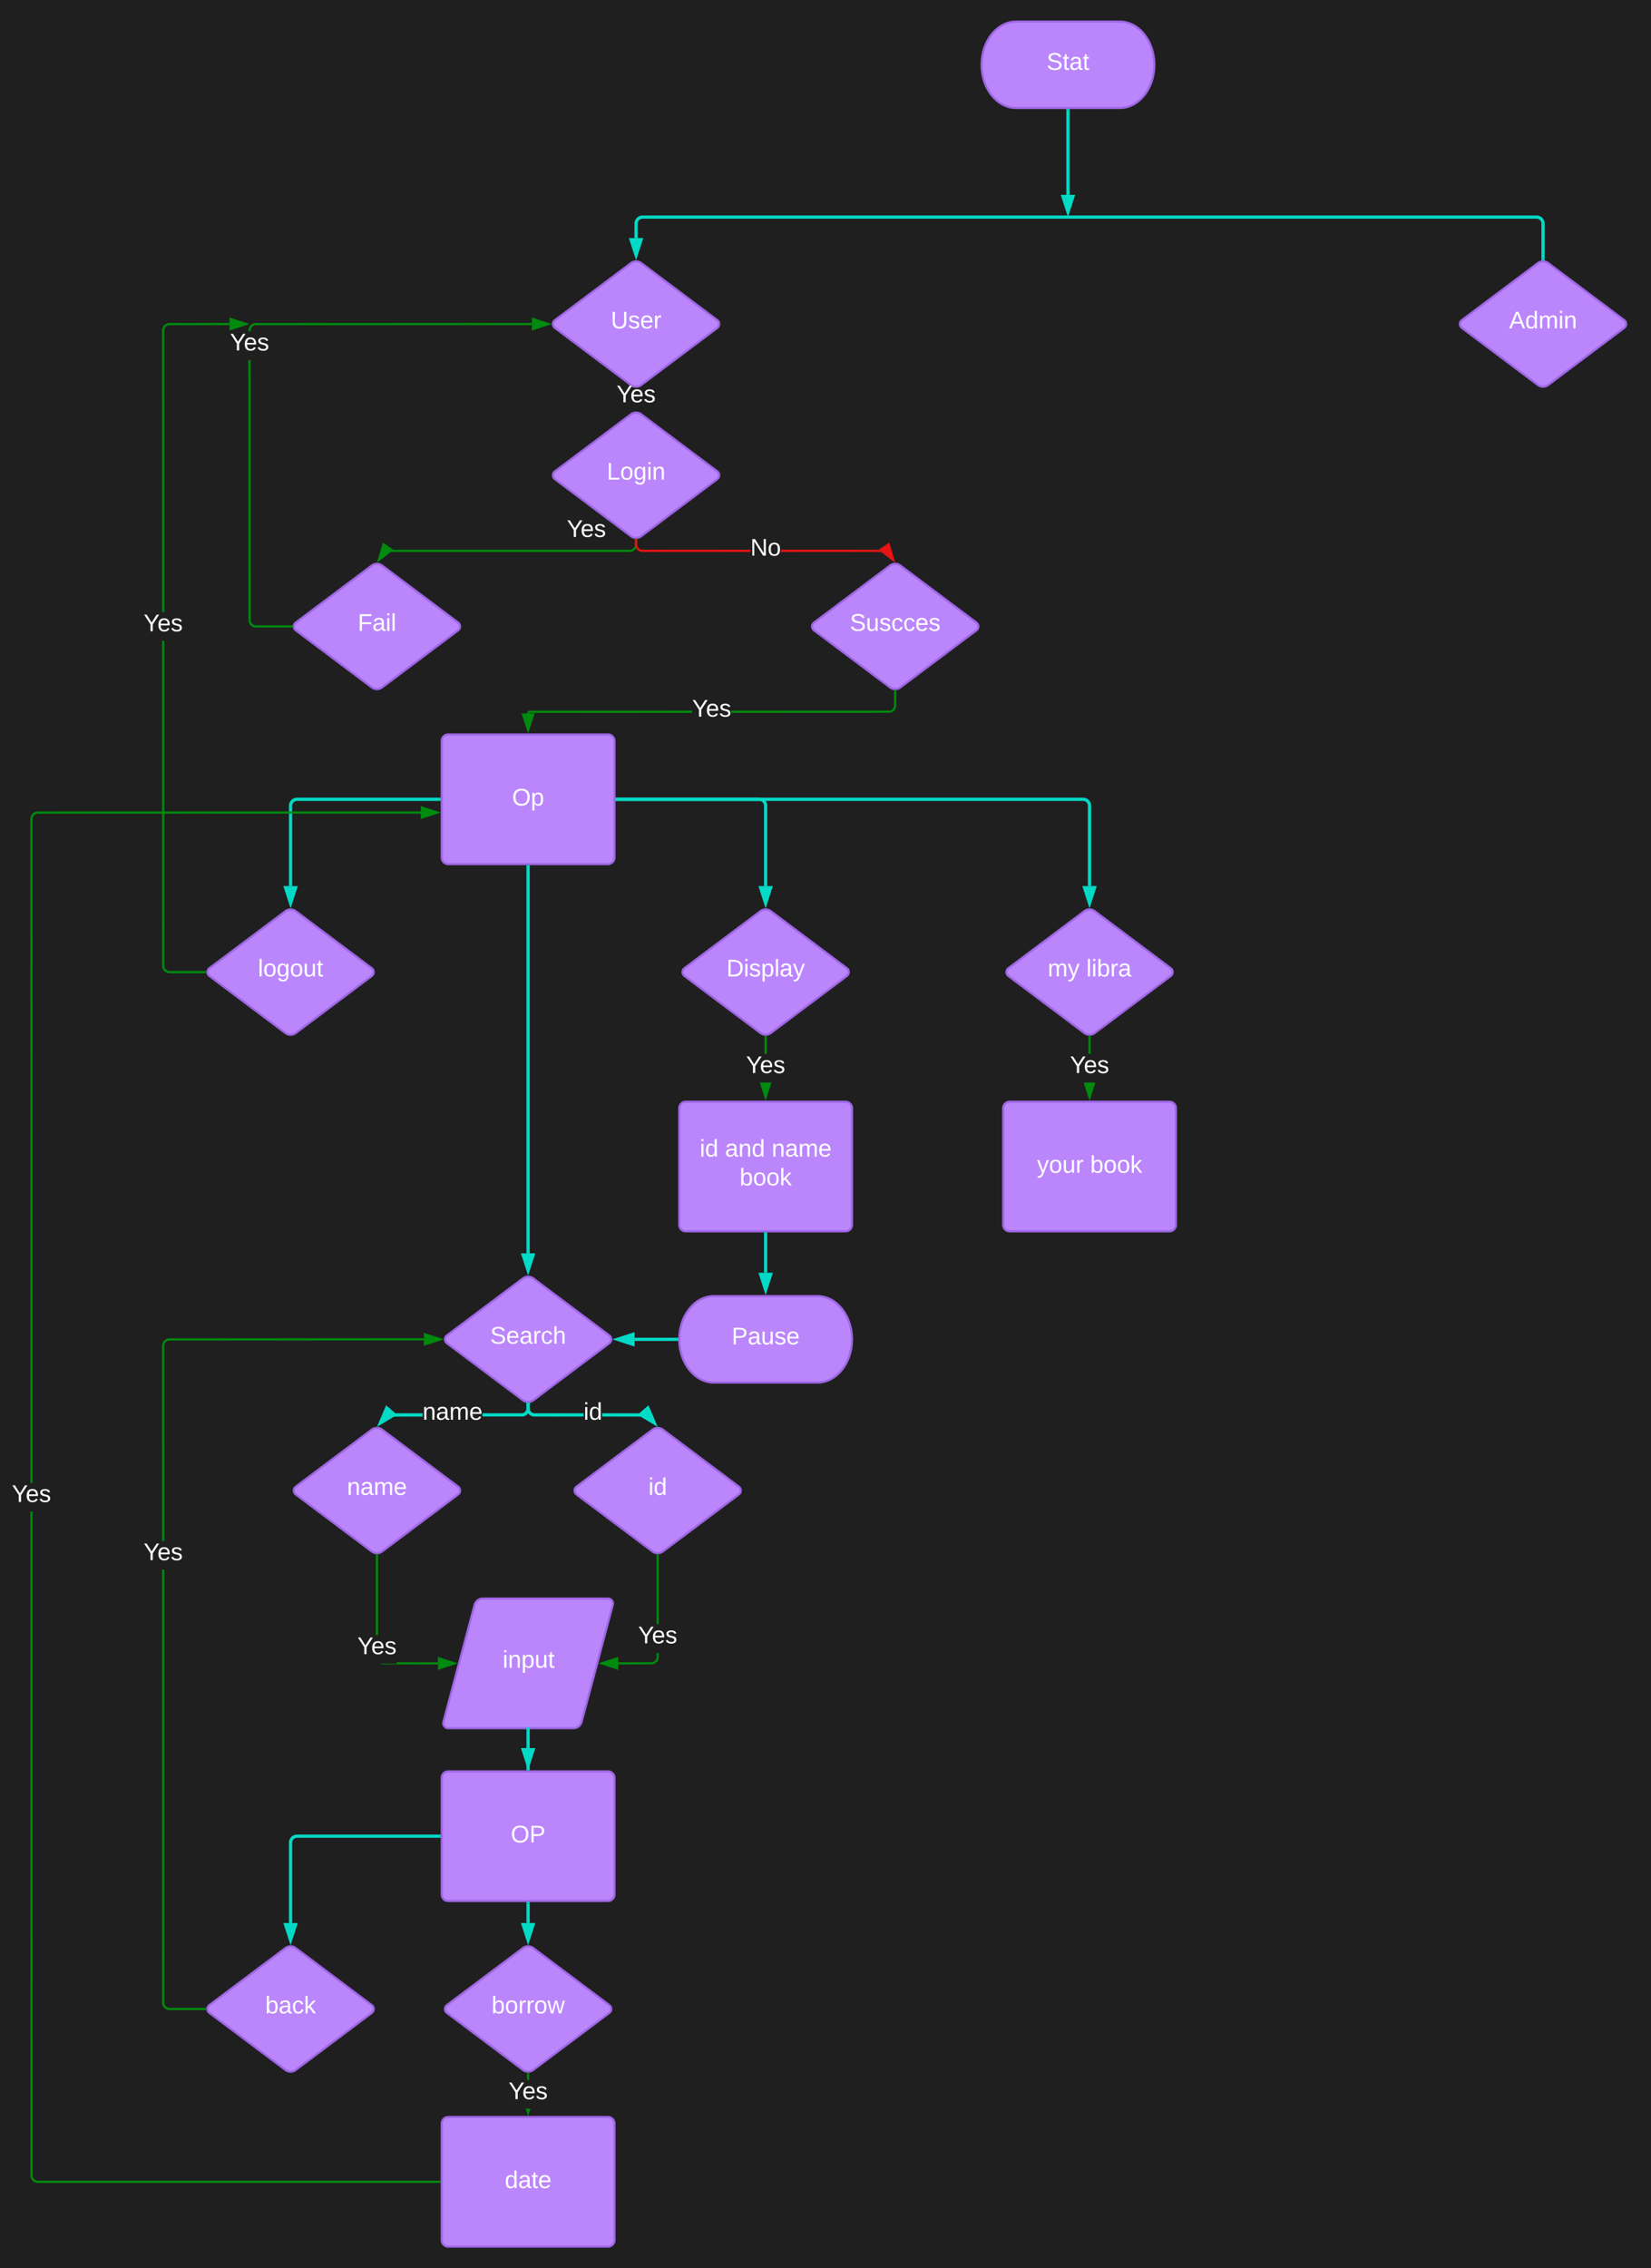 <svg xmlns="http://www.w3.org/2000/svg" xmlns:xlink="http://www.w3.org/1999/xlink" xmlns:lucid="lucid" width="1529.12" height="2100"><g transform="translate(-390.883 -120)" lucid:page-tab-id="0_0"><path d="M0 0h3677.73v2581.67H0z" fill="#1f1f1f"/><path d="M1428 140c17.67 0 32 17.9 32 40s-14.33 40-32 40h-96c-17.67 0-32-17.9-32-40s14.33-40 32-40z" stroke="#9e66e4" stroke-width="2" fill="#bb86fc"/><use xlink:href="#a" transform="matrix(1,0,0,1,1305,145) translate(55.247 39.653)"/><path d="M975.2 363.6a8 8 0 0 1 9.6 0l70.4 52.8a4.5 4.5 0 0 1 0 7.2l-70.4 52.8a8 8 0 0 1-9.6 0l-70.4-52.8a4.5 4.5 0 0 1 0-7.2z" stroke="#9e66e4" stroke-width="2" fill="#bb86fc"/><use xlink:href="#b" transform="matrix(1,0,0,1,905,365) translate(51.61 59.028)"/><path d="M1815.2 363.6a8 8 0 0 1 9.6 0l70.4 52.8a4.5 4.5 0 0 1 0 7.2l-70.4 52.8a8 8 0 0 1-9.6 0l-70.4-52.8a4.5 4.5 0 0 1 0-7.2z" stroke="#9e66e4" stroke-width="2" fill="#bb86fc"/><use xlink:href="#c" transform="matrix(1,0,0,1,1745,365) translate(43.585 59.028)"/><path d="M1820 359.5V327a6 6 0 0 0-6-6H986a6 6 0 0 0-6 6v13.38" stroke="#03dac6" stroke-width="3" fill="none"/><path d="M1821.5 361.14l-.34-.07-1.16-.07-1.16.07-.34.07v-1.68h3z" stroke="#03dac6" stroke-width=".05" fill="#03dac6"/><path d="M980 356.14l-4.64-14.26h9.28z" stroke="#03dac6" stroke-width="3" fill="#03dac6"/><path d="M975.2 503.6a8 8 0 0 1 9.6 0l70.4 52.8a4.5 4.5 0 0 1 0 7.2l-70.4 52.8a8 8 0 0 1-9.6 0l-70.4-52.8a4.5 4.5 0 0 1 0-7.2z" stroke="#9e66e4" stroke-width="2" fill="#bb86fc"/><use xlink:href="#d" transform="matrix(1,0,0,1,905,505) translate(47.875 59.028)"/><path d="M1380 222.5v77.88" stroke="#03dac6" stroke-width="3" fill="none"/><path d="M1381.5 222.54h-3V221h3z" stroke="#03dac6" stroke-width=".05" fill="#03dac6"/><path d="M1380 316.14l-4.64-14.26h9.28z" stroke="#03dac6" stroke-width="3" fill="#03dac6"/><path stroke="#008a0e" stroke-width=".05" fill="#008a0e"/><path fill="#008a0e"/><path stroke="#008a0e" stroke-width=".05" fill="#008a0e"/><path fill="#008a0e"/><path stroke="#008a0e" stroke-width=".05" fill="#008a0e"/><use xlink:href="#e" transform="matrix(1,0,0,1,961.883,474.667) translate(0.005 17.778)"/><path d="M1215.2 643.6a8 8 0 0 1 9.6 0l70.4 52.8a4.5 4.5 0 0 1 0 7.2l-70.4 52.8a8 8 0 0 1-9.6 0l-70.4-52.8a4.5 4.5 0 0 1 0-7.2z" stroke="#9e66e4" stroke-width="2" fill="#bb86fc"/><use xlink:href="#f" transform="matrix(1,0,0,1,1145,645) translate(33.03 59.028)"/><path d="M735.2 643.6a8 8 0 0 1 9.6 0l70.4 52.8a4.5 4.5 0 0 1 0 7.2l-70.4 52.8a8 8 0 0 1-9.6 0l-70.4-52.8a4.5 4.5 0 0 1 0-7.2z" stroke="#9e66e4" stroke-width="2" fill="#bb86fc"/><use xlink:href="#g" transform="matrix(1,0,0,1,665,645) translate(57.196 59.028)"/><path d="M623.07 694.82l.17.72.3.73.4.67.52.6.6.5.67.4.72.3.76.2.84.06H661v2h-33.04l-1.06-.08-1.07-.26-1-.42-.95-.57-.84-.72-.7-.83-.58-.94-.42-1.02-.27-1.1-.07-241.73h2zM883.5 421l-256.32.07-.73.18-.72.3-.67.4-.6.52-.5.6-.42.66-.3.73-.18.76-.06.82v.63h-2v-.7l.08-1.07.26-1.06.42-1.02.57-.94.7-.83.85-.72.94-.57 1-.42 1.12-.27L883.5 419z" stroke="#008a0e" stroke-width=".05" fill="#008a0e"/><path d="M662 700l.1 1h-1.13v-2h1.12z" fill="#008a0e"/><path d="M662.02 700l.1 1.02h-1.17V699h1.17zm-1.02-.98V701h1.06l-.1-.98.1-.98z" stroke="#008a0e" stroke-width=".05" fill="#008a0e"/><path d="M898.76 420l-14.27 4.64v-9.28z" fill="#008a0e"/><path d="M902 420l-18.5 6v-12zm-16.5 3.26L895.5 420l-10.03-3.26z" stroke="#008a0e" stroke-width=".05" fill="#008a0e"/><use xlink:href="#e" transform="matrix(1,0,0,1,603.878,426.667) translate(0.005 17.778)"/><path d="M980 620v4a6 6 0 0 1-6 6H747.5" stroke="#008a0e" stroke-width="2" fill="none"/><path d="M980 619l1-.06v1.1h-2v-1.1z" stroke="#008a0e" stroke-width=".05" fill="#008a0e"/><path d="M741.82 638.32l4.22-14.4 7.65 5.23z" stroke="#008a0e" stroke-width="2" fill="#008a0e"/><use xlink:href="#e" transform="matrix(1,0,0,1,915.877,599.333) translate(0.005 17.778)"/><path d="M1212.5 629v2l-98.33-.03v-2zM981 623.96l.06.82.2.76.3.73.4.67.5.6.6.5.67.4.73.3.72.2 100.65.02v2l-100.9-.03-1.1-.27-1-.42-.95-.57-.83-.72-.72-.83-.57-.94-.42-1.02-.26-1.06-.08-1.06V620h2z" stroke="#e81313" stroke-width=".05" fill="#e81313"/><path d="M980 619l1-.06v1.1h-2v-1.1z" fill="#e81313"/><path d="M980 618.98l1.02-.07v1.15H979v-1.14zm-.98 1.02H981v-1.04l-.98.07-.98-.07z" stroke="#e81313" stroke-width=".05" fill="#e81313"/><path d="M1218.18 638.32l-11.87-9.17 7.66-5.22z" fill="#e81313"/><path d="M1220 641l-15.4-11.9 9.94-6.77zm-12-11.8l8.35 6.45-2.96-10.12z" stroke="#e81313" stroke-width=".05" fill="#e81313"/><use xlink:href="#h" transform="matrix(1,0,0,1,1085.833,616.667) translate(0.005 17.778)"/><path d="M800 806a6 6 0 0 1 6-6h148a6 6 0 0 1 6 6v108a6 6 0 0 1-6 6H806a6 6 0 0 1-6-6z" stroke="#9e66e4" stroke-width="2" fill="#bb86fc"/><use xlink:href="#i" transform="matrix(1,0,0,1,812,812) translate(53.185 53.778)"/><path d="M1031.88 780l-150.33.02h-.1l-.1.03-.07.03-.07.04-.05.05-.05.06-.04.07-.03.08-.02.07v.16l-2-.14.03-.32.1-.38.14-.37.2-.35.26-.3.3-.25.34-.2.37-.16.38-.1.36-.02 150.4-.03zm189.12-6.94l-.08 1.05-.26 1.08-.42 1.02-.57.94-.72.83-.83.72-.94.56-1.02.42-1.1.27-146.94.03v-2l146.7-.03.72-.18.73-.3.67-.4.6-.52.5-.6.4-.66.3-.74.2-.76.06-.82V760h2z" stroke="#008a0e" stroke-width=".05" fill="#008a0e"/><path d="M1220 759l1-.06v1.1h-2v-1.1z" fill="#008a0e"/><path d="M1220 758.98l1.03-.07v1.15h-2.06v-1.14zm-.97 1.02h1.94v-1.04l-.97.07-.97-.07z" stroke="#008a0e" stroke-width=".05" fill="#008a0e"/><path d="M880 795.8l-4.64-14.27h9.28z" fill="#008a0e"/><path d="M880 799.04l-6-18.5h12zm-3.26-16.5l3.26 10.02 3.26-10.03z" stroke="#008a0e" stroke-width=".05" fill="#008a0e"/><use xlink:href="#e" transform="matrix(1,0,0,1,1031.883,765.686) translate(0.005 17.778)"/><path d="M1095.2 963.6a8 8 0 0 1 9.6 0l70.4 52.8a4.5 4.5 0 0 1 0 7.2l-70.4 52.8a8 8 0 0 1-9.6 0l-70.4-52.8a4.5 4.5 0 0 1 0-7.2z" stroke="#9e66e4" stroke-width="2" fill="#bb86fc"/><use xlink:href="#j" transform="matrix(1,0,0,1,1025,965) translate(38.678 59.028)"/><path d="M875.2 1303.6a8 8 0 0 1 9.6 0l70.4 52.8a4.5 4.5 0 0 1 0 7.2l-70.4 52.8a8 8 0 0 1-9.6 0l-70.4-52.8a4.5 4.5 0 0 1 0-7.2z" stroke="#9e66e4" stroke-width="2" fill="#bb86fc"/><use xlink:href="#k" transform="matrix(1,0,0,1,805,1305) translate(39.851 59.028)"/><path d="M655.2 963.6a8 8 0 0 1 9.6 0l70.4 52.8a4.5 4.5 0 0 1 0 7.2l-70.4 52.8a8 8 0 0 1-9.6 0l-70.4-52.8a4.5 4.5 0 0 1 0-7.2z" stroke="#9e66e4" stroke-width="2" fill="#bb86fc"/><use xlink:href="#l" transform="matrix(1,0,0,1,585,965) translate(44.789 59.028)"/><path d="M880 922.46v357.92" stroke="#03dac6" stroke-width="3" fill="none"/><path d="M881.5 922.5h-3v-1.54h3z" stroke="#03dac6" stroke-width=".05" fill="#03dac6"/><path d="M880 1296.14l-4.64-14.26h9.28z" stroke="#03dac6" stroke-width="3" fill="#03dac6"/><path d="M543.07 1014.82l.17.72.3.73.4.67.52.6.6.5.67.4.72.3.76.2.84.06H581v2h-33.04l-1.06-.08-1.07-.26-1-.42-.95-.57-.84-.72-.7-.83-.58-.94-.42-1.02-.27-1.1-.04-301.73h2zM603.5 421l-56.32.07-.73.18-.72.3-.67.4-.6.52-.5.6-.42.66-.3.73-.18.76-.06.82.03 260.63h-2l-.03-260.7.08-1.07.26-1.06.42-1.02.57-.94.7-.83.85-.72.94-.57 1-.42 1.12-.27 56.55-.07z" stroke="#008a0e" stroke-width=".05" fill="#008a0e"/><path d="M582 1020l.1 1h-1.13v-2h1.12z" fill="#008a0e"/><path d="M582.02 1020l.1 1.02h-1.17V1019h1.17zm-1.02-.98v1.96h1.06l-.1-.98.1-.98z" stroke="#008a0e" stroke-width=".05" fill="#008a0e"/><path d="M618.76 420l-14.27 4.64v-9.28z" fill="#008a0e"/><path d="M622 420l-18.5 6v-12zm-16.5 3.26L615.5 420l-10.03-3.26z" stroke="#008a0e" stroke-width=".05" fill="#008a0e"/><use xlink:href="#e" transform="matrix(1,0,0,1,523.878,686.667) translate(0.005 17.778)"/><path d="M797.54 860H666a6 6 0 0 0-6 6v74.38" stroke="#03dac6" stroke-width="3" fill="none"/><path d="M799.04 861.5h-1.54v-3h1.54z" stroke="#03dac6" stroke-width=".05" fill="#03dac6"/><path d="M660 956.14l-4.64-14.26h9.28z" stroke="#03dac6" stroke-width="3" fill="#03dac6"/><path d="M962.46 860H1094a6 6 0 0 1 6 6v74.38" stroke="#03dac6" stroke-width="3" fill="none"/><path d="M962.5 861.5h-1.54v-3h1.54z" stroke="#03dac6" stroke-width=".05" fill="#03dac6"/><path d="M1100 956.14l-4.64-14.26h9.28z" stroke="#03dac6" stroke-width="3" fill="#03dac6"/><path d="M1020 1146a6 6 0 0 1 6-6h148a6 6 0 0 1 6 6v108a6 6 0 0 1-6 6h-148a6 6 0 0 1-6-6z" stroke="#9e66e4" stroke-width="2" fill="#bb86fc"/><use xlink:href="#m" transform="matrix(1,0,0,1,1032,1152) translate(6.951 38.778)"/><use xlink:href="#n" transform="matrix(1,0,0,1,1032,1152) translate(30.346 38.778)"/><use xlink:href="#o" transform="matrix(1,0,0,1,1032,1152) translate(73.556 38.778)"/><use xlink:href="#p" transform="matrix(1,0,0,1,1032,1152) translate(43.926 65.444)"/><path d="M1101 1095.7h-2V1080h2z" stroke="#008a0e" stroke-width=".05" fill="#008a0e"/><path d="M1100 1079l1-.06v1.1h-2v-1.1z" fill="#008a0e"/><path d="M1100 1078.98l1.03-.07v1.15h-2.06v-1.14zm-.97 1.02h1.94v-1.04l-.97.07-.97-.07z" stroke="#008a0e" stroke-width=".05" fill="#008a0e"/><path d="M1100 1135.8l-4.37-13.45h8.74z" fill="#008a0e"/><path d="M1100 1139.04l-5.42-16.7h10.84zm-3.26-16.5l3.26 10.02 3.26-10.03z" stroke="#008a0e" stroke-width=".05" fill="#008a0e"/><use xlink:href="#e" transform="matrix(1,0,0,1,1081.883,1095.686) translate(0.005 17.778)"/><path d="M1148 1320c17.67 0 32 17.9 32 40s-14.33 40-32 40h-96c-17.67 0-32-17.9-32-40s14.33-40 32-40z" stroke="#9e66e4" stroke-width="2" fill="#bb86fc"/><use xlink:href="#q" transform="matrix(1,0,0,1,1025,1325) translate(43.519 39.653)"/><path d="M1100 1262.46v35.92" stroke="#03dac6" stroke-width="3" fill="none"/><path d="M1101.5 1262.5h-3v-1.54h3z" stroke="#03dac6" stroke-width=".05" fill="#03dac6"/><path d="M1100 1314.15l-4.64-14.27h9.28z" stroke="#03dac6" stroke-width="3" fill="#03dac6"/><path d="M1017.5 1360h-38.88" stroke="#03dac6" stroke-width="3" fill="none"/><path d="M1019 1360l.05 1.5h-1.6v-3h1.64z" stroke="#03dac6" stroke-width=".05" fill="#03dac6"/><path d="M962.86 1360l14.26-4.64v9.28z" stroke="#03dac6" stroke-width="3" fill="#03dac6"/><path d="M735.2 1443.6a8 8 0 0 1 9.6 0l70.4 52.8a4.5 4.5 0 0 1 0 7.2l-70.4 52.8a8 8 0 0 1-9.6 0l-70.4-52.8a4.5 4.5 0 0 1 0-7.2z" stroke="#9e66e4" stroke-width="2" fill="#bb86fc"/><use xlink:href="#r" transform="matrix(1,0,0,1,665,1445) translate(47.258 59.028)"/><path d="M995.2 1443.6a8 8 0 0 1 9.6 0l70.4 52.8a4.5 4.5 0 0 1 0 7.2l-70.4 52.8a8 8 0 0 1-9.6 0l-70.4-52.8a4.5 4.5 0 0 1 0-7.2z" stroke="#9e66e4" stroke-width="2" fill="#bb86fc"/><use xlink:href="#s" transform="matrix(1,0,0,1,925,1445) translate(66.394 59.028)"/><path d="M990.38 1428.5v3l-41.77-.03v-3zm-108.88-4.56l.06.76.16.7.27.64.36.6.46.54.54.46.6.37.65.28.64.15 46.15.03v3l-46.52-.03-1.2-.3-1.1-.44-1-.63-.9-.76-.75-.9-.62-1-.44-1.08-.27-1.15-.1-1.1v-3.57h3z" stroke="#03dac6" stroke-width=".05" fill="#03dac6"/><path d="M878.84 1418.93l1.16.07 1.16-.07.34-.07v1.68h-3v-1.68z" fill="#03dac6"/><path d="M878.85 1418.9l1.15.08 1.15-.08.38-.07v1.74h-3.05v-1.74zm-.33 1.62h2.96v-1.63l-.32.05-1.16.08-1.16-.08-.32-.06z" stroke="#03dac6" stroke-width=".05" fill="#03dac6"/><path d="M996.8 1437.34l-12.88-7.68 6.98-6.1z" fill="#03dac6"/><path d="M1000 1441l-18.62-11.1 10.1-8.83zm-13.54-11.57l7.15 4.26-3.27-7.66z" stroke="#03dac6" stroke-width=".05" fill="#03dac6"/><use xlink:href="#t" transform="matrix(1,0,0,1,931.389,1416.667) translate(0.005 17.778)"/><path d="M782.25 1431.48l-32.63.02v-3l32.63-.02zm99.25-7.42l-.1 1.1-.26 1.16-.45 1.1-.63 1-.76.9-.9.75-1 .62-1.08.44-1.2.3h-37.37v-3h37l.64-.16.64-.27.6-.36.54-.46.46-.54.37-.6.28-.65.16-.7.06-.76v-3.44h3z" stroke="#03dac6" stroke-width=".05" fill="#03dac6"/><path d="M878.84 1418.93l1.16.07 1.16-.07.34-.07v1.68h-3v-1.68z" fill="#03dac6"/><path d="M878.85 1418.9l1.15.08 1.15-.08.38-.07v1.74h-3.05v-1.74zm-.33 1.62h2.96v-1.63l-.32.05-1.16.08-1.16-.08-.32-.06z" stroke="#03dac6" stroke-width=".05" fill="#03dac6"/><path d="M756.08 1429.66l-12.88 7.68 5.9-13.78z" fill="#03dac6"/><path d="M758.62 1429.9L740 1441l8.53-19.93zm-12.23 3.8l7.14-4.27-3.87-3.4z" stroke="#03dac6" stroke-width=".05" fill="#03dac6"/><use xlink:href="#u" transform="matrix(1,0,0,1,782.253,1416.667) translate(0.005 17.778)"/><path d="M875.2 1923.6a8 8 0 0 1 9.6 0l70.4 52.8a4.5 4.5 0 0 1 0 7.2l-70.4 52.8a8 8 0 0 1-9.6 0l-70.4-52.8a4.5 4.5 0 0 1 0-7.2z" stroke="#9e66e4" stroke-width="2" fill="#bb86fc"/><use xlink:href="#v" transform="matrix(1,0,0,1,805,1925) translate(41.147 59.028)"/><path d="M830.45 1605.8a7.8 7.8 0 0 1 7.55-5.8h116a4.6 4.6 0 0 1 4.45 5.8l-28.9 108.4a7.8 7.8 0 0 1-7.55 5.8H806a4.6 4.6 0 0 1-4.45-5.8z" stroke="#9e66e4" stroke-width="2" fill="#bb86fc"/><use xlink:href="#w" transform="matrix(1,0,0,1,805,1605) translate(51.462 59.028)"/><path d="M796.5 1659v2l-51.56-.07-1.1-.27-.8-.32h15.08v-1.4zm-55.5-25.33h-2V1560h2z" stroke="#008a0e" stroke-width=".05" fill="#008a0e"/><path d="M740 1559l1-.06v1.1h-2v-1.1z" fill="#008a0e"/><path d="M740 1558.98l1.02-.07v1.15H739v-1.14zm-.98 1.02H741v-1.04l-.98.07-.98-.07z" stroke="#008a0e" stroke-width=".05" fill="#008a0e"/><path d="M811.77 1660l-14.27 4.64v-9.28z" fill="#008a0e"/><path d="M815 1660l-18.5 6v-12zm-16.5 3.26l10.03-3.26-10.03-3.26z" stroke="#008a0e" stroke-width=".05" fill="#008a0e"/><use xlink:href="#e" transform="matrix(1,0,0,1,721.883,1633.67) translate(0.005 17.778)"/><path d="M1001 1654.04l-.08 1.06-.26 1.06-.42 1.02-.57.94-.72.83-.83.72-.94.57-1.02.42-1.1.27-31.56.07v-2l31.32-.07.72-.18.73-.3.67-.4.6-.52.5-.6.4-.66.3-.73.2-.76.06-.82v-3.62h2zm0-30.37h-2V1560h2z" stroke="#008a0e" stroke-width=".05" fill="#008a0e"/><path d="M1000 1559l1-.06v1.1h-2v-1.1z" fill="#008a0e"/><path d="M1000 1558.98l1.02-.07v1.15H999v-1.14zm-.98 1.02h1.96v-1.04l-.98.07-.98-.07z" stroke="#008a0e" stroke-width=".05" fill="#008a0e"/><path d="M962.5 1664.64l-14.27-4.64 14.27-4.64z" fill="#008a0e"/><path d="M963.5 1666l-18.5-6 18.5-6zm-12.03-6l10.03 3.26v-6.52z" stroke="#008a0e" stroke-width=".05" fill="#008a0e"/><use xlink:href="#e" transform="matrix(1,0,0,1,981.883,1623.67) translate(0.005 17.778)"/><path d="M800 1766a6 6 0 0 1 6-6h148a6 6 0 0 1 6 6v108a6 6 0 0 1-6 6H806a6 6 0 0 1-6-6z" stroke="#9e66e4" stroke-width="2" fill="#bb86fc"/><use xlink:href="#x" transform="matrix(1,0,0,1,812,1772) translate(51.951 53.778)"/><path d="M880 1757.54v-38.5 19.38" stroke="#03dac6" stroke-width="3" fill="none"/><path d="M881.5 1759.04h-3v-1.54h3z" stroke="#03dac6" stroke-width=".05" fill="#03dac6"/><path d="M880 1754.18l-4.64-14.26h9.28z" stroke="#03dac6" stroke-width="3" fill="#03dac6"/><path d="M655.2 1923.6a8 8 0 0 1 9.6 0l70.4 52.8a4.5 4.5 0 0 1 0 7.2l-70.4 52.8a8 8 0 0 1-9.6 0l-70.4-52.8a4.5 4.5 0 0 1 0-7.2z" stroke="#9e66e4" stroke-width="2" fill="#bb86fc"/><use xlink:href="#y" transform="matrix(1,0,0,1,585,1925) translate(51.548 59.028)"/><path d="M880 1882.46v17.92" stroke="#03dac6" stroke-width="3" fill="none"/><path d="M881.5 1882.5h-3v-1.54h3z" stroke="#03dac6" stroke-width=".05" fill="#03dac6"/><path d="M880 1916.14l-4.64-14.26h9.28z" stroke="#03dac6" stroke-width="3" fill="#03dac6"/><path d="M797.54 1820H666a6 6 0 0 0-6 6v74.38" stroke="#03dac6" stroke-width="3" fill="none"/><path d="M799.04 1821.5h-1.54v-3h1.54z" stroke="#03dac6" stroke-width=".05" fill="#03dac6"/><path d="M660 1916.14l-4.64-14.26h9.28z" stroke="#03dac6" stroke-width="3" fill="#03dac6"/><path d="M543.07 1974.82l.17.72.3.73.4.67.52.6.6.5.67.4.72.3.76.2.84.06H581v2h-33.04l-1.06-.08-1.07-.26-1-.42-.95-.57-.84-.72-.7-.83-.58-.94-.42-1.02-.27-1.1-.05-401.73h2zM783.5 1361l-236.32.07-.73.18-.72.3-.67.4-.6.52-.5.6-.42.66-.3.73-.18.76-.06.82.02 180.63h-2l-.02-180.7.08-1.07.26-1.06.42-1.02.57-.94.7-.83.85-.72.94-.57 1-.42 1.12-.27 236.55-.07z" stroke="#008a0e" stroke-width=".05" fill="#008a0e"/><path d="M582 1980l.1 1h-1.13v-2h1.12z" fill="#008a0e"/><path d="M582.02 1980l.1 1.03h-1.17v-2.06h1.17zm-1.02-.97v1.94h1.06l-.1-.97.1-.97z" stroke="#008a0e" stroke-width=".05" fill="#008a0e"/><path d="M798.76 1360l-14.27 4.64v-9.28z" fill="#008a0e"/><path d="M802 1360l-18.5 6v-12zm-16.5 3.26l10.02-3.26-10.03-3.26z" stroke="#008a0e" stroke-width=".05" fill="#008a0e"/><use xlink:href="#e" transform="matrix(1,0,0,1,523.878,1546.667) translate(0.005 17.778)"/><path d="M421.07 2134.82l.18.72.3.73.4.67.52.6.6.5.66.4.73.3.76.2.82.06h372v2H425.96l-1.06-.08-1.06-.26-1.02-.42-.94-.57-.83-.72-.72-.83-.57-.94-.42-1.02-.27-1.1-.03-615.6h2zM780.54 873.26l-355.36.08-.72.17-.73.3-.67.42-.6.5-.5.6-.4.68-.3.72-.2.76-.06.82.04 614.5h-2L419 878.22l.08-1.06.26-1.07.42-1 .57-.95.72-.84.83-.7.94-.58 1.02-.42 1.1-.26 355.6-.08z" stroke="#008a0e" stroke-width=".05" fill="#008a0e"/><path d="M799.04 2141H798v-2h1.04z" fill="#008a0e"/><path d="M799.06 2141.03H798v-2.06h1.06zm-1.02-2v1.94h.97v-1.94z" stroke="#008a0e" stroke-width=".05" fill="#008a0e"/><path d="M795.8 872.26l-14.26 4.64v-9.27z" fill="#008a0e"/><path d="M799.04 872.26l-18.5 6.02v-12.03zm-16.5 3.26l10.03-3.26-10.03-3.25z" stroke="#008a0e" stroke-width=".05" fill="#008a0e"/><use xlink:href="#e" transform="matrix(1,0,0,1,401.883,1492.795) translate(0.005 17.778)"/><path d="M1395.2 963.6a8 8 0 0 1 9.6 0l70.4 52.8a4.5 4.5 0 0 1 0 7.2l-70.4 52.8a8 8 0 0 1-9.6 0l-70.4-52.8a4.5 4.5 0 0 1 0-7.2z" stroke="#9e66e4" stroke-width="2" fill="#bb86fc"/><use xlink:href="#z" transform="matrix(1,0,0,1,1325,965) translate(36.24 59.028)"/><use xlink:href="#A" transform="matrix(1,0,0,1,1325,965) translate(71.98 59.028)"/><path d="M962.46 860H1394a6 6 0 0 1 6 6v74.38" stroke="#03dac6" stroke-width="3" fill="none"/><path d="M962.5 861.5h-1.54v-3h1.54z" stroke="#03dac6" stroke-width=".05" fill="#03dac6"/><path d="M1400 956.14l-4.64-14.26h9.28z" stroke="#03dac6" stroke-width="3" fill="#03dac6"/><path d="M1320 1146a6 6 0 0 1 6-6h148a6 6 0 0 1 6 6v108a6 6 0 0 1-6 6h-148a6 6 0 0 1-6-6z" stroke="#9e66e4" stroke-width="2" fill="#bb86fc"/><use xlink:href="#B" transform="matrix(1,0,0,1,1332,1152) translate(19.265 53.778)"/><use xlink:href="#p" transform="matrix(1,0,0,1,1332,1152) translate(68.586 53.778)"/><path d="M1401 1095.7h-2V1080h2z" stroke="#008a0e" stroke-width=".05" fill="#008a0e"/><path d="M1400 1079l1-.06v1.1h-2v-1.1z" fill="#008a0e"/><path d="M1400 1078.98l1.03-.07v1.15h-2.06v-1.14zm-.97 1.02h1.94v-1.04l-.97.07-.97-.07z" stroke="#008a0e" stroke-width=".05" fill="#008a0e"/><path d="M1400 1135.8l-4.37-13.45h8.74z" fill="#008a0e"/><path d="M1400 1139.04l-5.42-16.7h10.84zm-3.26-16.5l3.26 10.02 3.26-10.03z" stroke="#008a0e" stroke-width=".05" fill="#008a0e"/><use xlink:href="#e" transform="matrix(1,0,0,1,1381.883,1095.686) translate(0.005 17.778)"/><path d="M800 2086a6 6 0 0 1 6-6h148a6 6 0 0 1 6 6v108a6 6 0 0 1-6 6H806a6 6 0 0 1-6-6z" stroke="#9e66e4" stroke-width="2" fill="#bb86fc"/><use xlink:href="#C" transform="matrix(1,0,0,1,812,2092) translate(46.395 53.778)"/><path d="M881 2045.7h-2v-5.7h2z" stroke="#008a0e" stroke-width=".05" fill="#008a0e"/><path d="M880 2039l1-.06v1.1h-2v-1.1z" fill="#008a0e"/><path d="M880 2038.98l1.02-.07v1.15H879v-1.14zm-.98 1.02H881v-1.04l-.98.07-.98-.07z" stroke="#008a0e" stroke-width=".05" fill="#008a0e"/><path d="M880 2075.8l-1.12-3.45h2.24z" fill="#008a0e"/><path d="M880 2079.04l-2.17-6.7h2.1l.07.22.07-.2h2.1z" stroke="#008a0e" stroke-width=".05" fill="#008a0e"/><g><use xlink:href="#e" transform="matrix(1,0,0,1,861.883,2045.686) translate(0.005 17.778)"/></g><defs><path fill="#fff" d="M185-189c-5-48-123-54-124 2 14 75 158 14 163 119 3 78-121 87-175 55-17-10-28-26-33-46l33-7c5 56 141 63 141-1 0-78-155-14-162-118-5-82 145-84 179-34 5 7 8 16 11 25" id="D"/><path fill="#fff" d="M59-47c-2 24 18 29 38 22v24C64 9 27 4 27-40v-127H5v-23h24l9-43h21v43h35v23H59v120" id="E"/><path fill="#fff" d="M141-36C126-15 110 5 73 4 37 3 15-17 15-53c-1-64 63-63 125-63 3-35-9-54-41-54-24 1-41 7-42 31l-33-3c5-37 33-52 76-52 45 0 72 20 72 64v82c-1 20 7 32 28 27v20c-31 9-61-2-59-35zM48-53c0 20 12 33 32 33 41-3 63-29 60-74-43 2-92-5-92 41" id="F"/><g id="a"><use transform="matrix(0.062,0,0,0.062,0,0)" xlink:href="#D"/><use transform="matrix(0.062,0,0,0.062,14.815,0)" xlink:href="#E"/><use transform="matrix(0.062,0,0,0.062,20.988,0)" xlink:href="#F"/><use transform="matrix(0.062,0,0,0.062,33.333,0)" xlink:href="#E"/></g><path fill="#fff" d="M232-93c-1 65-40 97-104 97C67 4 28-28 28-90v-158h33c8 89-33 224 67 224 102 0 64-133 71-224h33v155" id="G"/><path fill="#fff" d="M135-143c-3-34-86-38-87 0 15 53 115 12 119 90S17 21 10-45l28-5c4 36 97 45 98 0-10-56-113-15-118-90-4-57 82-63 122-42 12 7 21 19 24 35" id="H"/><path fill="#fff" d="M100-194c63 0 86 42 84 106H49c0 40 14 67 53 68 26 1 43-12 49-29l28 8c-11 28-37 45-77 45C44 4 14-33 15-96c1-61 26-98 85-98zm52 81c6-60-76-77-97-28-3 7-6 17-6 28h103" id="I"/><path fill="#fff" d="M114-163C36-179 61-72 57 0H25l-1-190h30c1 12-1 29 2 39 6-27 23-49 58-41v29" id="J"/><g id="b"><use transform="matrix(0.062,0,0,0.062,0,0)" xlink:href="#G"/><use transform="matrix(0.062,0,0,0.062,15.988,0)" xlink:href="#H"/><use transform="matrix(0.062,0,0,0.062,27.099,0)" xlink:href="#I"/><use transform="matrix(0.062,0,0,0.062,39.444,0)" xlink:href="#J"/></g><path fill="#fff" d="M205 0l-28-72H64L36 0H1l101-248h38L239 0h-34zm-38-99l-47-123c-12 45-31 82-46 123h93" id="K"/><path fill="#fff" d="M85-194c31 0 48 13 60 33l-1-100h32l1 261h-30c-2-10 0-23-3-31C134-8 116 4 85 4 32 4 16-35 15-94c0-66 23-100 70-100zm9 24c-40 0-46 34-46 75 0 40 6 74 45 74 42 0 51-32 51-76 0-42-9-74-50-73" id="L"/><path fill="#fff" d="M210-169c-67 3-38 105-44 169h-31v-121c0-29-5-50-35-48C34-165 62-65 56 0H25l-1-190h30c1 10-1 24 2 32 10-44 99-50 107 0 11-21 27-35 58-36 85-2 47 119 55 194h-31v-121c0-29-5-49-35-48" id="M"/><path fill="#fff" d="M24-231v-30h32v30H24zM24 0v-190h32V0H24" id="N"/><path fill="#fff" d="M117-194c89-4 53 116 60 194h-32v-121c0-31-8-49-39-48C34-167 62-67 57 0H25l-1-190h30c1 10-1 24 2 32 11-22 29-35 61-36" id="O"/><g id="c"><use transform="matrix(0.062,0,0,0.062,0,0)" xlink:href="#K"/><use transform="matrix(0.062,0,0,0.062,14.815,0)" xlink:href="#L"/><use transform="matrix(0.062,0,0,0.062,27.16,0)" xlink:href="#M"/><use transform="matrix(0.062,0,0,0.062,45.617,0)" xlink:href="#N"/><use transform="matrix(0.062,0,0,0.062,50.494,0)" xlink:href="#O"/></g><path fill="#fff" d="M30 0v-248h33v221h125V0H30" id="P"/><path fill="#fff" d="M100-194c62-1 85 37 85 99 1 63-27 99-86 99S16-35 15-95c0-66 28-99 85-99zM99-20c44 1 53-31 53-75 0-43-8-75-51-75s-53 32-53 75 10 74 51 75" id="Q"/><path fill="#fff" d="M177-190C167-65 218 103 67 71c-23-6-38-20-44-43l32-5c15 47 100 32 89-28v-30C133-14 115 1 83 1 29 1 15-40 15-95c0-56 16-97 71-98 29-1 48 16 59 35 1-10 0-23 2-32h30zM94-22c36 0 50-32 50-73 0-42-14-75-50-75-39 0-46 34-46 75s6 73 46 73" id="R"/><g id="d"><use transform="matrix(0.062,0,0,0.062,0,0)" xlink:href="#P"/><use transform="matrix(0.062,0,0,0.062,12.346,0)" xlink:href="#Q"/><use transform="matrix(0.062,0,0,0.062,24.691,0)" xlink:href="#R"/><use transform="matrix(0.062,0,0,0.062,37.037,0)" xlink:href="#N"/><use transform="matrix(0.062,0,0,0.062,41.914,0)" xlink:href="#O"/></g><path fill="#fff" d="M137-103V0h-34v-103L8-248h37l75 118 75-118h37" id="S"/><g id="e"><use transform="matrix(0.062,0,0,0.062,0,0)" xlink:href="#S"/><use transform="matrix(0.062,0,0,0.062,12.778,0)" xlink:href="#I"/><use transform="matrix(0.062,0,0,0.062,25.123,0)" xlink:href="#H"/></g><path fill="#fff" d="M84 4C-5 8 30-112 23-190h32v120c0 31 7 50 39 49 72-2 45-101 50-169h31l1 190h-30c-1-10 1-25-2-33-11 22-28 36-60 37" id="T"/><path fill="#fff" d="M96-169c-40 0-48 33-48 73s9 75 48 75c24 0 41-14 43-38l32 2c-6 37-31 61-74 61-59 0-76-41-82-99-10-93 101-131 147-64 4 7 5 14 7 22l-32 3c-4-21-16-35-41-35" id="U"/><g id="f"><use transform="matrix(0.062,0,0,0.062,0,0)" xlink:href="#D"/><use transform="matrix(0.062,0,0,0.062,14.815,0)" xlink:href="#T"/><use transform="matrix(0.062,0,0,0.062,27.16,0)" xlink:href="#H"/><use transform="matrix(0.062,0,0,0.062,38.272,0)" xlink:href="#U"/><use transform="matrix(0.062,0,0,0.062,49.383,0)" xlink:href="#U"/><use transform="matrix(0.062,0,0,0.062,60.494,0)" xlink:href="#I"/><use transform="matrix(0.062,0,0,0.062,72.84,0)" xlink:href="#H"/></g><path fill="#fff" d="M63-220v92h138v28H63V0H30v-248h175v28H63" id="V"/><path fill="#fff" d="M24 0v-261h32V0H24" id="W"/><g id="g"><use transform="matrix(0.062,0,0,0.062,0,0)" xlink:href="#V"/><use transform="matrix(0.062,0,0,0.062,13.519,0)" xlink:href="#F"/><use transform="matrix(0.062,0,0,0.062,25.864,0)" xlink:href="#N"/><use transform="matrix(0.062,0,0,0.062,30.741,0)" xlink:href="#W"/></g><path fill="#fff" d="M190 0L58-211 59 0H30v-248h39L202-35l-2-213h31V0h-41" id="X"/><g id="h"><use transform="matrix(0.062,0,0,0.062,0,0)" xlink:href="#X"/><use transform="matrix(0.062,0,0,0.062,15.988,0)" xlink:href="#Q"/></g><path fill="#fff" d="M140-251c81 0 123 46 123 126C263-46 219 4 140 4 59 4 17-45 17-125s42-126 123-126zm0 227c63 0 89-41 89-101s-29-99-89-99c-61 0-89 39-89 99S79-25 140-24" id="Y"/><path fill="#fff" d="M115-194c55 1 70 41 70 98S169 2 115 4C84 4 66-9 55-30l1 105H24l-1-265h31l2 30c10-21 28-34 59-34zm-8 174c40 0 45-34 45-75s-6-73-45-74c-42 0-51 32-51 76 0 43 10 73 51 73" id="Z"/><g id="i"><use transform="matrix(0.062,0,0,0.062,0,0)" xlink:href="#Y"/><use transform="matrix(0.062,0,0,0.062,17.284,0)" xlink:href="#Z"/></g><path fill="#fff" d="M30-248c118-7 216 8 213 122C240-48 200 0 122 0H30v-248zM63-27c89 8 146-16 146-99s-60-101-146-95v194" id="aa"/><path fill="#fff" d="M179-190L93 31C79 59 56 82 12 73V49c39 6 53-20 64-50L1-190h34L92-34l54-156h33" id="ab"/><g id="j"><use transform="matrix(0.062,0,0,0.062,0,0)" xlink:href="#aa"/><use transform="matrix(0.062,0,0,0.062,15.988,0)" xlink:href="#N"/><use transform="matrix(0.062,0,0,0.062,20.864,0)" xlink:href="#H"/><use transform="matrix(0.062,0,0,0.062,31.975,0)" xlink:href="#Z"/><use transform="matrix(0.062,0,0,0.062,44.321,0)" xlink:href="#W"/><use transform="matrix(0.062,0,0,0.062,49.198,0)" xlink:href="#F"/><use transform="matrix(0.062,0,0,0.062,61.543,0)" xlink:href="#ab"/></g><path fill="#fff" d="M106-169C34-169 62-67 57 0H25v-261h32l-1 103c12-21 28-36 61-36 89 0 53 116 60 194h-32v-121c2-32-8-49-39-48" id="ac"/><g id="k"><use transform="matrix(0.062,0,0,0.062,0,0)" xlink:href="#D"/><use transform="matrix(0.062,0,0,0.062,14.815,0)" xlink:href="#I"/><use transform="matrix(0.062,0,0,0.062,27.16,0)" xlink:href="#F"/><use transform="matrix(0.062,0,0,0.062,39.506,0)" xlink:href="#J"/><use transform="matrix(0.062,0,0,0.062,46.852,0)" xlink:href="#U"/><use transform="matrix(0.062,0,0,0.062,57.963,0)" xlink:href="#ac"/></g><g id="l"><use transform="matrix(0.062,0,0,0.062,0,0)" xlink:href="#W"/><use transform="matrix(0.062,0,0,0.062,4.877,0)" xlink:href="#Q"/><use transform="matrix(0.062,0,0,0.062,17.222,0)" xlink:href="#R"/><use transform="matrix(0.062,0,0,0.062,29.568,0)" xlink:href="#Q"/><use transform="matrix(0.062,0,0,0.062,41.914,0)" xlink:href="#T"/><use transform="matrix(0.062,0,0,0.062,54.259,0)" xlink:href="#E"/></g><g id="m"><use transform="matrix(0.062,0,0,0.062,0,0)" xlink:href="#N"/><use transform="matrix(0.062,0,0,0.062,4.877,0)" xlink:href="#L"/></g><g id="n"><use transform="matrix(0.062,0,0,0.062,0,0)" xlink:href="#F"/><use transform="matrix(0.062,0,0,0.062,12.346,0)" xlink:href="#O"/><use transform="matrix(0.062,0,0,0.062,24.691,0)" xlink:href="#L"/></g><g id="o"><use transform="matrix(0.062,0,0,0.062,0,0)" xlink:href="#O"/><use transform="matrix(0.062,0,0,0.062,12.346,0)" xlink:href="#F"/><use transform="matrix(0.062,0,0,0.062,24.691,0)" xlink:href="#M"/><use transform="matrix(0.062,0,0,0.062,43.148,0)" xlink:href="#I"/></g><path fill="#fff" d="M115-194c53 0 69 39 70 98 0 66-23 100-70 100C84 3 66-7 56-30L54 0H23l1-261h32v101c10-23 28-34 59-34zm-8 174c40 0 45-34 45-75 0-40-5-75-45-74-42 0-51 32-51 76 0 43 10 73 51 73" id="ad"/><path fill="#fff" d="M143 0L79-87 56-68V0H24v-261h32v163l83-92h37l-77 82L181 0h-38" id="ae"/><g id="p"><use transform="matrix(0.062,0,0,0.062,0,0)" xlink:href="#ad"/><use transform="matrix(0.062,0,0,0.062,12.346,0)" xlink:href="#Q"/><use transform="matrix(0.062,0,0,0.062,24.691,0)" xlink:href="#Q"/><use transform="matrix(0.062,0,0,0.062,37.037,0)" xlink:href="#ae"/></g><path fill="#fff" d="M30-248c87 1 191-15 191 75 0 78-77 80-158 76V0H30v-248zm33 125c57 0 124 11 124-50 0-59-68-47-124-48v98" id="af"/><g id="q"><use transform="matrix(0.062,0,0,0.062,0,0)" xlink:href="#af"/><use transform="matrix(0.062,0,0,0.062,14.815,0)" xlink:href="#F"/><use transform="matrix(0.062,0,0,0.062,27.16,0)" xlink:href="#T"/><use transform="matrix(0.062,0,0,0.062,39.506,0)" xlink:href="#H"/><use transform="matrix(0.062,0,0,0.062,50.617,0)" xlink:href="#I"/></g><g id="r"><use transform="matrix(0.062,0,0,0.062,0,0)" xlink:href="#O"/><use transform="matrix(0.062,0,0,0.062,12.346,0)" xlink:href="#F"/><use transform="matrix(0.062,0,0,0.062,24.691,0)" xlink:href="#M"/><use transform="matrix(0.062,0,0,0.062,43.148,0)" xlink:href="#I"/></g><g id="s"><use transform="matrix(0.062,0,0,0.062,0,0)" xlink:href="#N"/><use transform="matrix(0.062,0,0,0.062,4.877,0)" xlink:href="#L"/></g><g id="t"><use transform="matrix(0.062,0,0,0.062,0,0)" xlink:href="#N"/><use transform="matrix(0.062,0,0,0.062,4.877,0)" xlink:href="#L"/></g><g id="u"><use transform="matrix(0.062,0,0,0.062,0,0)" xlink:href="#O"/><use transform="matrix(0.062,0,0,0.062,12.346,0)" xlink:href="#F"/><use transform="matrix(0.062,0,0,0.062,24.691,0)" xlink:href="#M"/><use transform="matrix(0.062,0,0,0.062,43.148,0)" xlink:href="#I"/></g><path fill="#fff" d="M206 0h-36l-40-164L89 0H53L-1-190h32L70-26l43-164h34l41 164 42-164h31" id="ag"/><g id="v"><use transform="matrix(0.062,0,0,0.062,0,0)" xlink:href="#ad"/><use transform="matrix(0.062,0,0,0.062,12.346,0)" xlink:href="#Q"/><use transform="matrix(0.062,0,0,0.062,24.691,0)" xlink:href="#J"/><use transform="matrix(0.062,0,0,0.062,32.037,0)" xlink:href="#J"/><use transform="matrix(0.062,0,0,0.062,39.383,0)" xlink:href="#Q"/><use transform="matrix(0.062,0,0,0.062,51.728,0)" xlink:href="#ag"/></g><g id="w"><use transform="matrix(0.062,0,0,0.062,0,0)" xlink:href="#N"/><use transform="matrix(0.062,0,0,0.062,4.877,0)" xlink:href="#O"/><use transform="matrix(0.062,0,0,0.062,17.222,0)" xlink:href="#Z"/><use transform="matrix(0.062,0,0,0.062,29.568,0)" xlink:href="#T"/><use transform="matrix(0.062,0,0,0.062,41.914,0)" xlink:href="#E"/></g><g id="x"><use transform="matrix(0.062,0,0,0.062,0,0)" xlink:href="#Y"/><use transform="matrix(0.062,0,0,0.062,17.284,0)" xlink:href="#af"/></g><g id="y"><use transform="matrix(0.062,0,0,0.062,0,0)" xlink:href="#ad"/><use transform="matrix(0.062,0,0,0.062,12.346,0)" xlink:href="#F"/><use transform="matrix(0.062,0,0,0.062,24.691,0)" xlink:href="#U"/><use transform="matrix(0.062,0,0,0.062,35.802,0)" xlink:href="#ae"/></g><g id="z"><use transform="matrix(0.062,0,0,0.062,0,0)" xlink:href="#M"/><use transform="matrix(0.062,0,0,0.062,18.457,0)" xlink:href="#ab"/></g><g id="A"><use transform="matrix(0.062,0,0,0.062,0,0)" xlink:href="#W"/><use transform="matrix(0.062,0,0,0.062,4.877,0)" xlink:href="#N"/><use transform="matrix(0.062,0,0,0.062,9.753,0)" xlink:href="#ad"/><use transform="matrix(0.062,0,0,0.062,22.099,0)" xlink:href="#J"/><use transform="matrix(0.062,0,0,0.062,29.444,0)" xlink:href="#F"/></g><g id="B"><use transform="matrix(0.062,0,0,0.062,0,0)" xlink:href="#ab"/><use transform="matrix(0.062,0,0,0.062,11.111,0)" xlink:href="#Q"/><use transform="matrix(0.062,0,0,0.062,23.457,0)" xlink:href="#T"/><use transform="matrix(0.062,0,0,0.062,35.802,0)" xlink:href="#J"/></g><g id="C"><use transform="matrix(0.062,0,0,0.062,0,0)" xlink:href="#L"/><use transform="matrix(0.062,0,0,0.062,12.346,0)" xlink:href="#F"/><use transform="matrix(0.062,0,0,0.062,24.691,0)" xlink:href="#E"/><use transform="matrix(0.062,0,0,0.062,30.864,0)" xlink:href="#I"/></g></defs></g></svg>